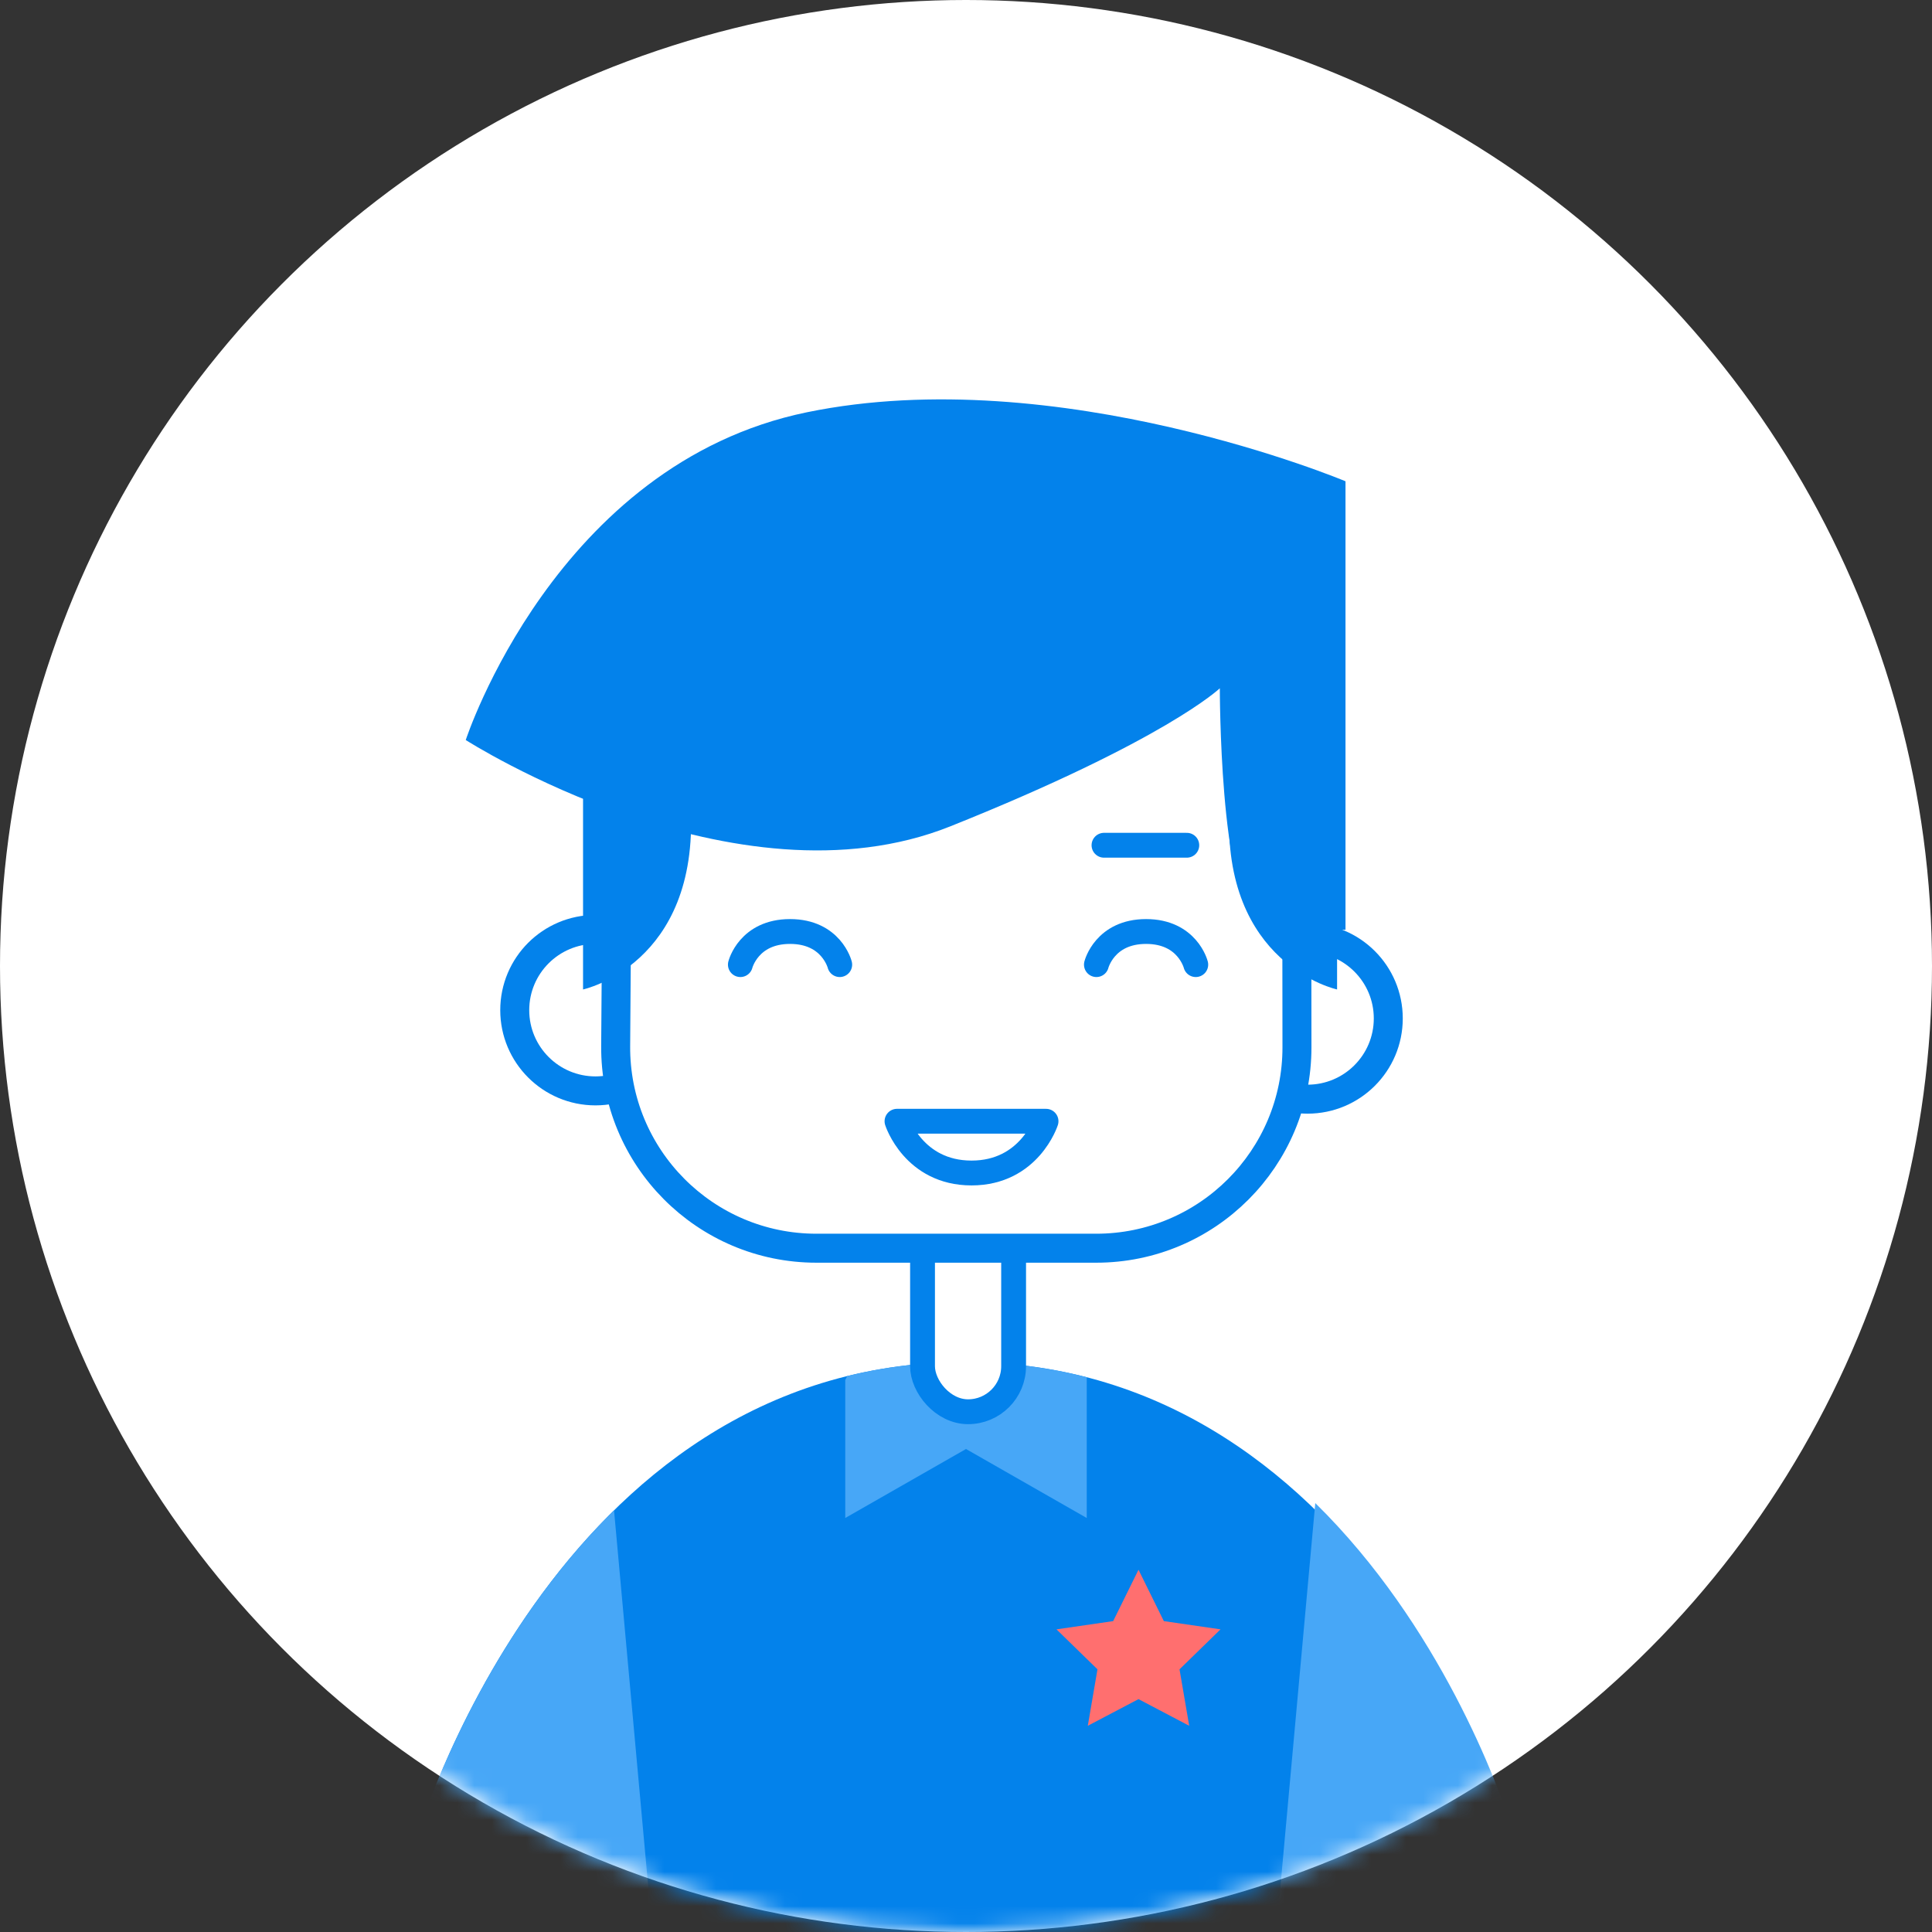 <svg width="112" height="112" viewBox="0 0 112 112" fill="none" xmlns="http://www.w3.org/2000/svg">
<rect x="0" y="0" width="112" height="112" fill="#333333" stroke="none"/>
<circle cx="56" cy="56" r="56" fill="white"/>
<mask id="mask0" mask-type="alpha" maskUnits="userSpaceOnUse" x="0" y="0" width="112" height="112">
<circle cx="56" cy="56" r="56" fill="white"/>
</mask>
<g mask="url(#mask0)">
<path fill-rule="evenodd" clip-rule="evenodd" d="M24 107C24 107 32 79 55.88 78.96C79.76 78.92 88 107 88 107L51.08 117.36L31.726 109.956L24 107Z" fill="#0382EB"/>
<path fill-rule="evenodd" clip-rule="evenodd" d="M37.845 112.297L31.727 109.956L28.181 108.599L24.186 106.403C24.977 103.978 28.354 94.665 35.596 87.555L37.845 112.297Z" fill="#47A7F7"/>
<path fill-rule="evenodd" clip-rule="evenodd" d="M66 98.5L63.061 100.045L63.622 96.772L61.245 94.455L64.531 93.978L66 91L67.469 93.978L70.755 94.455L68.378 96.772L68.939 100.045L66 98.5Z" fill="#FF6F6F"/>
<path fill-rule="evenodd" clip-rule="evenodd" d="M56 84L49 88V80L49.114 79.772C51.212 79.254 53.465 78.964 55.88 78.96C58.428 78.956 60.799 79.272 63 79.84V88L56 84Z" fill="#47A7F7"/>
<path fill-rule="evenodd" clip-rule="evenodd" d="M73.999 111.877L80.118 109.536L83.663 108.18L87.658 105.983C86.867 103.558 83.49 94.246 76.248 87.135L73.999 111.877Z" fill="#47A7F7"/>
<rect x="53.48" y="69.84" width="5.28" height="12" rx="2.64" fill="white" stroke="#0382EB" stroke-width="1.44" stroke-linecap="round" stroke-linejoin="round"/>
<circle cx="55.64" cy="32.16" r="4.56" fill="white"/>
<circle cx="34.52" cy="58.56" r="4.68" fill="white" stroke="#0382EB" stroke-width="1.68"/>
<circle cx="75.8" cy="59.04" r="4.68" fill="white" stroke="#0382EB" stroke-width="1.68"/>
<path d="M35.691 60.636L35.834 40.781L75.161 37.904L75.186 60.707C75.193 67.141 69.98 72.36 63.546 72.36H47.33C40.869 72.36 35.644 67.097 35.691 60.636Z" fill="white" stroke="#0382EB" stroke-width="1.68"/>
<path fill-rule="evenodd" clip-rule="evenodd" d="M33.8 40.08V57.36C33.8 57.36 40.52 55.92 40.04 46.8C39.56 37.68 33.8 40.08 33.8 40.08Z" fill="#0382EB"/>
<path fill-rule="evenodd" clip-rule="evenodd" d="M77.512 40.08V57.36C77.512 57.36 70.792 55.92 71.272 46.8C71.752 37.68 77.512 40.08 77.512 40.08Z" fill="#0382EB"/>
<path d="M48.68 55.92C48.68 55.92 48.2 54 45.8 54C43.4 54 42.92 55.92 42.92 55.92" stroke="#0382EB" stroke-width="1.44" stroke-linecap="round" stroke-linejoin="round"/>
<path d="M69.32 55.92C69.32 55.92 68.84 54 66.44 54C64.04 54 63.56 55.92 63.56 55.92" stroke="#0382EB" stroke-width="1.44" stroke-linecap="round" stroke-linejoin="round"/>
<path d="M68.8 49H64" stroke="#0382EB" stroke-width="1.44" stroke-linecap="round"/>
<path fill-rule="evenodd" clip-rule="evenodd" d="M52 65C52 65 52.96 68 56.32 68C59.68 68 60.64 65 60.64 65H52Z" stroke="#0382EB" stroke-width="1.44" stroke-linecap="round" stroke-linejoin="round"/>
<path fill-rule="evenodd" clip-rule="evenodd" d="M27 42.9C27 42.9 42.612 52.9 55.102 47.9C67.592 42.9 70.714 39.9 70.714 39.9C70.714 39.9 70.714 51.9 72.796 52.9C74.877 53.9 78 53.9 78 53.9V27.9C78 27.9 61.347 20.9 46.776 23.9C32.204 26.9 27 42.9 27 42.9Z" fill="#0382EB"/>
</g>
</svg>
